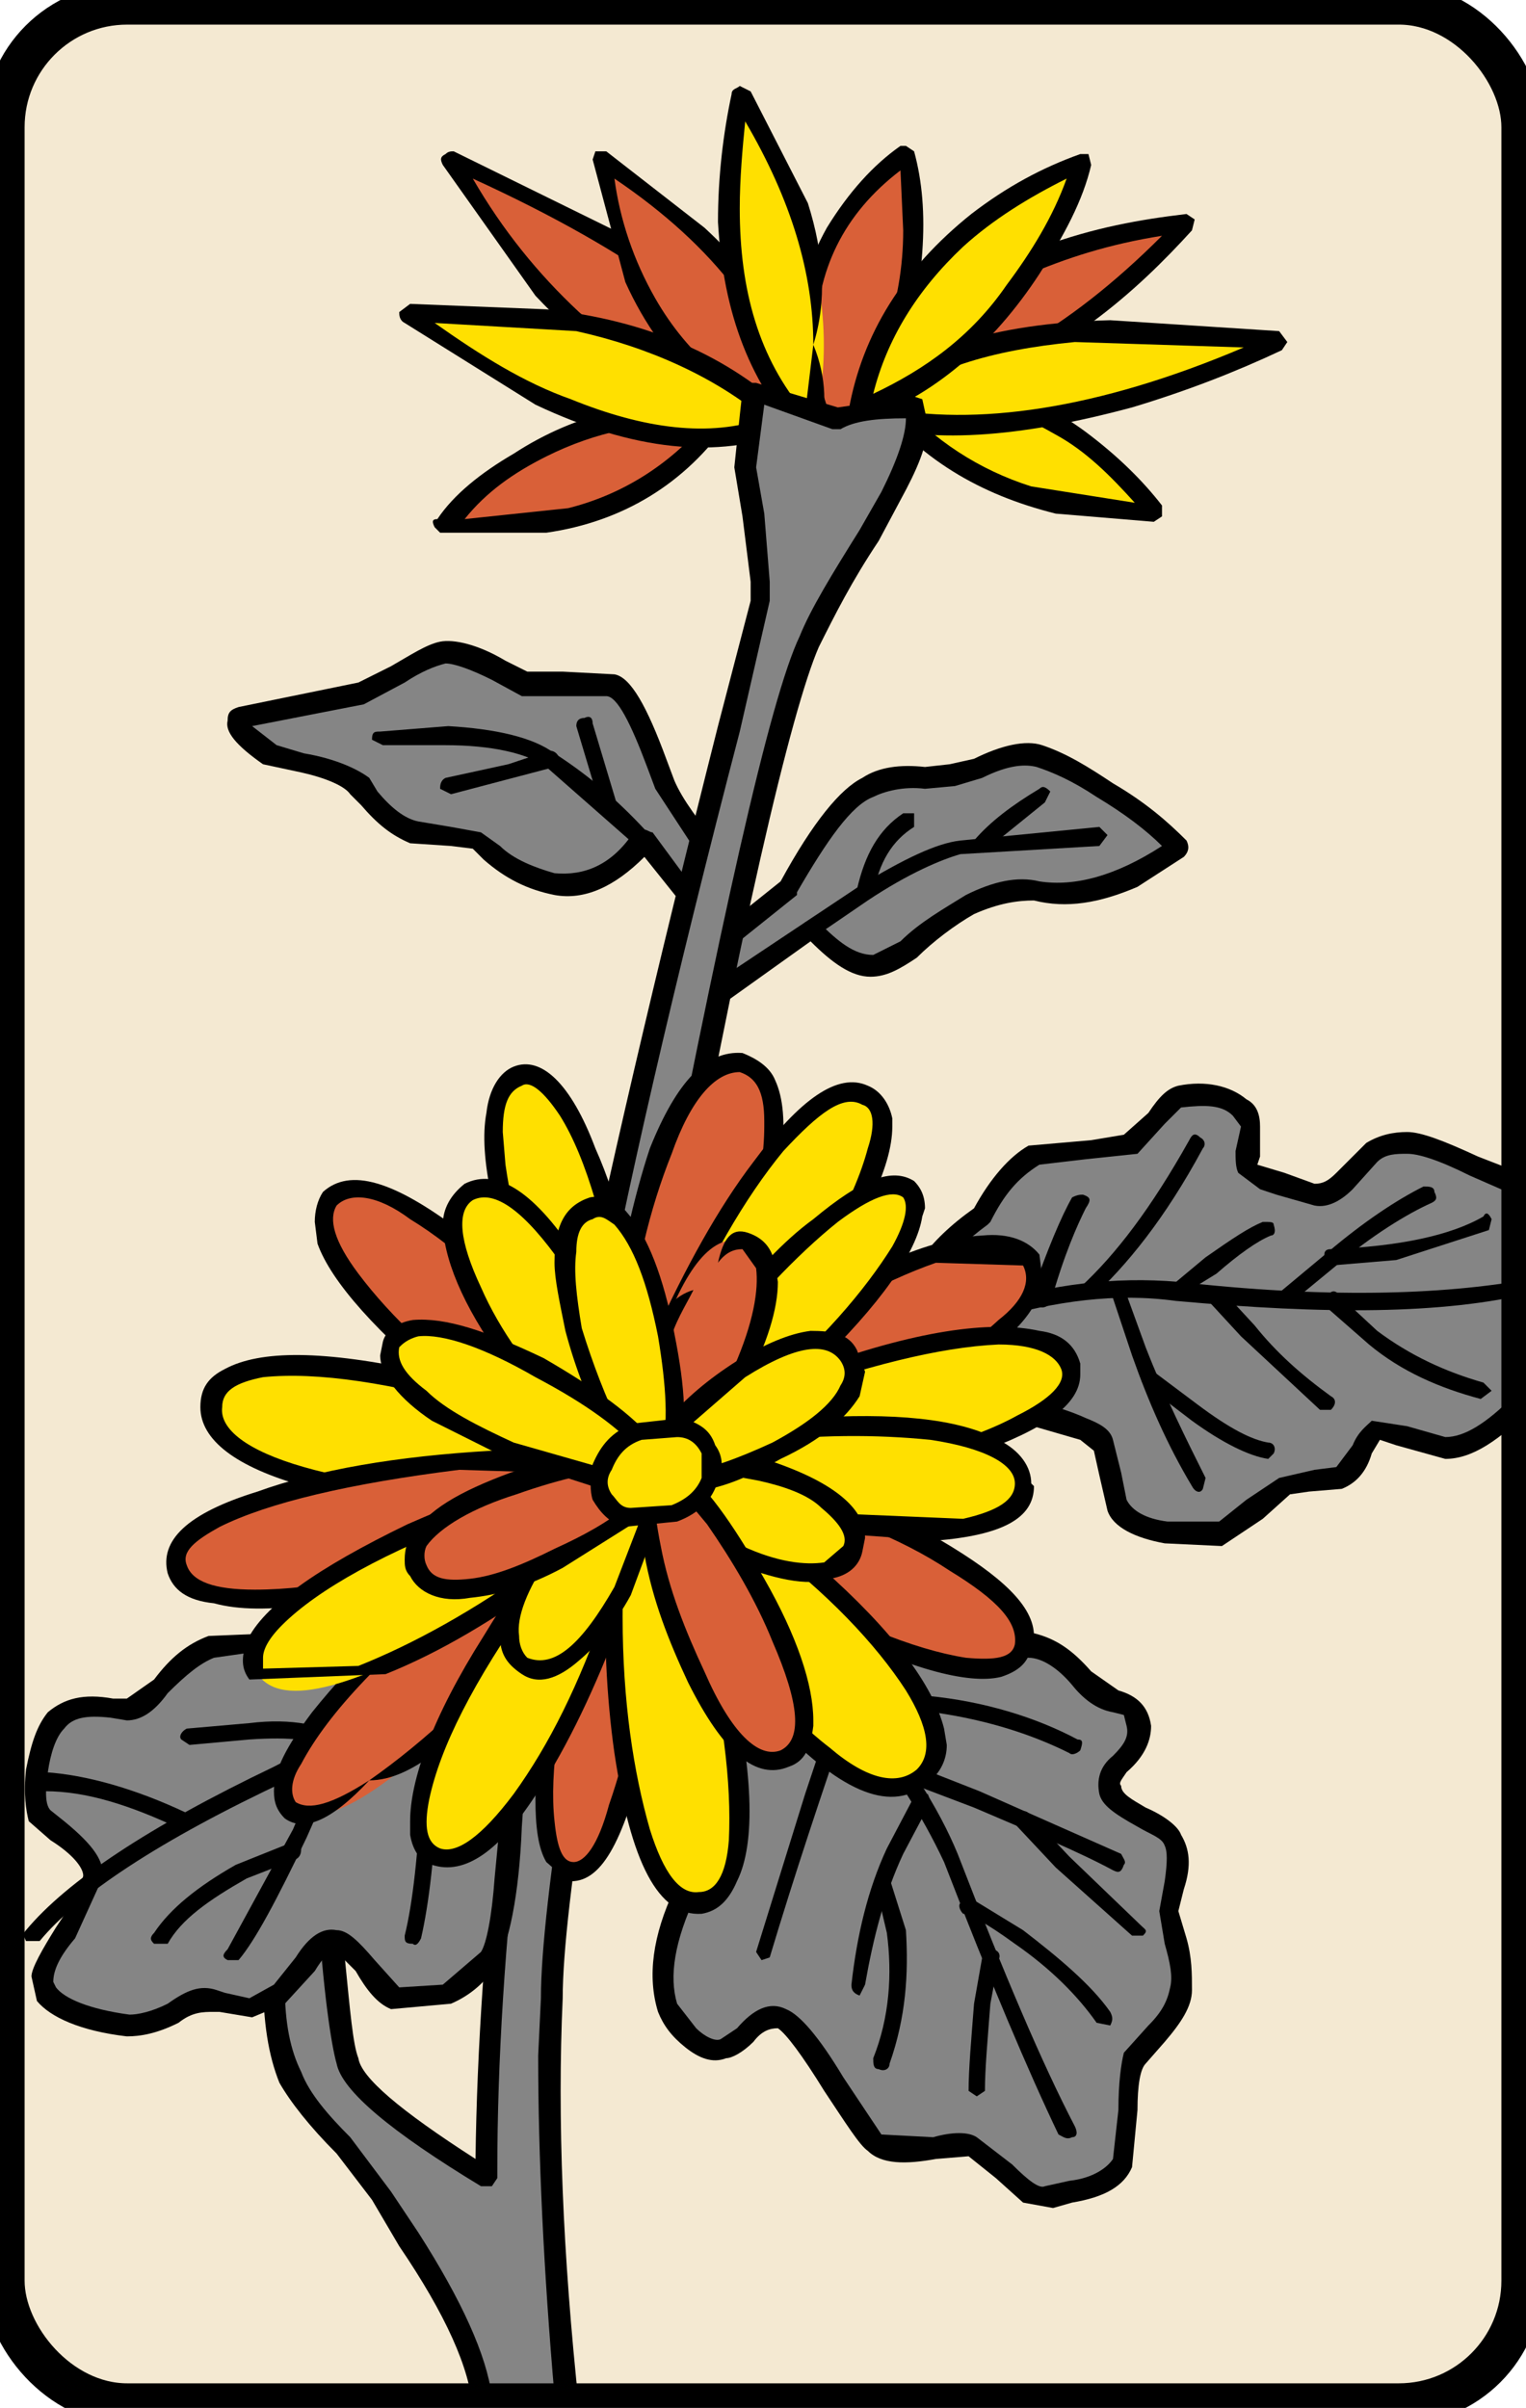 <?xml version="1.0" encoding="UTF-8" standalone="no"?>
<!-- Generator: Adobe Illustrator 13.0.0, SVG Export Plug-In . SVG Version: 6.00 Build 14948)  -->

<svg
   xmlns:dc="http://purl.org/dc/elements/1.1/"
   xmlns:cc="http://creativecommons.org/ns#"
   xmlns:rdf="http://www.w3.org/1999/02/22-rdf-syntax-ns#"
   xmlns:svg="http://www.w3.org/2000/svg"
   xmlns="http://www.w3.org/2000/svg"
   xmlns:sodipodi="http://sodipodi.sourceforge.net/DTD/sodipodi-0.dtd"
   xmlns:inkscape="http://www.inkscape.org/namespaces/inkscape"
   version="1.1"
   id="圖層_1"
   x="0px"
   y="0px"
   width="372px"
   height="587px"
   viewBox="0 0 372 587"
   enable-background="new 0 0 372 587"
   xml:space="preserve"
   sodipodi:docname="Hanafuda_9-2.svg"
   inkscape:version="0.92.2 5c3e80d, 2017-08-06"><defs
     id="defs718"><clipPath
       clipPathUnits="userSpaceOnUse"
       id="clipPath1539"><rect
         style="color:#000000;clip-rule:nonzero;display:inline;overflow:visible;visibility:visible;opacity:1;isolation:auto;mix-blend-mode:normal;color-interpolation:sRGB;color-interpolation-filters:linearRGB;solid-color:#000000;solid-opacity:1;vector-effect:none;fill:none;fill-opacity:1;fill-rule:nonzero;stroke:#ffff00;stroke-width:10;stroke-linecap:butt;stroke-linejoin:miter;stroke-miterlimit:4;stroke-dasharray:none;stroke-dashoffset:0;stroke-opacity:1;color-rendering:auto;image-rendering:auto;shape-rendering:auto;text-rendering:auto;enable-background:accumulate"
         id="rect1541"
         width="370"
         height="585"
         x="1"
         y="1"
         rx="30"
         ry="30" /></clipPath></defs><sodipodi:namedview
     pagecolor="#ffffff"
     bordercolor="#666666"
     borderopacity="1"
     objecttolerance="10"
     gridtolerance="10"
     guidetolerance="10"
     inkscape:pageopacity="0"
     inkscape:pageshadow="2"
     inkscape:window-width="769"
     inkscape:window-height="480"
     id="namedview716"
     showgrid="false"
     inkscape:zoom="0.40204429"
     inkscape:cx="186"
     inkscape:cy="293.5"
     inkscape:window-x="0"
     inkscape:window-y="0"
     inkscape:window-maximized="0"
     inkscape:current-layer="圖層_1" /><g
     id="g1902"><rect
       ry="30"
       rx="30"
       y="1"
       x="1"
       height="585"
       width="370"
       id="rect12023-5"
       style="color:#000000;clip-rule:nonzero;display:inline;overflow:visible;visibility:visible;opacity:1;isolation:auto;mix-blend-mode:normal;color-interpolation:sRGB;color-interpolation-filters:linearRGB;solid-color:#000000;solid-opacity:1;vector-effect:none;fill:#f4e9d2;fill-opacity:1;fill-rule:nonzero;stroke:none;stroke-width:1.5;stroke-linecap:butt;stroke-linejoin:miter;stroke-miterlimit:4;stroke-dasharray:none;stroke-dashoffset:0;stroke-opacity:1;color-rendering:auto;image-rendering:auto;shape-rendering:auto;text-rendering:auto;enable-background:accumulate" /><g
       clip-path="url(#clipPath1539)"
       id="g712"><g
         id="g710"><g
           id="g6"><g
             id="g4"><path
               id="path2"
               d="M128.537,166.388l-9.962-4.65c-4.65-1.991-7.97-3.32-11.29-1.991c-1.99,0-5.311,1.991-9.961,4.643      l-9.961,5.318l-28.555,5.312c-3.319,1.329-0.664,3.32,6.641,8.631l11.287,2.659c5.316,1.991,9.301,3.321,10.627,5.312      l5.976,6.641l7.306,4.65l9.297,0.661l6.641,1.329l6.641,5.312c2.658,2.659,7.306,4.65,11.955,5.318      c5.311,0.662,9.961-0.668,15.937-4.657l5.977-5.973l12.616,15.272l4.65-10.622c-6.641-7.303-9.961-13.282-12.617-17.932      l-5.314-14.611c-2.655-5.979-5.312-9.3-7.967-10.623c-1.329,0-4.65,0-9.961,0H128.537z"
               fill="#858585" /></g></g><g
           id="g12"><g
             id="g10"><path
               id="path8"
               d="M123.223,161.07c-6.641-3.982-12.617-5.305-15.938-4.644c-3.319,0.662-7.306,3.32-11.952,5.979l-7.97,3.981      l-29.219,5.979c-1.991,0.662-2.655,1.323-2.655,3.321c-0.666,2.652,1.99,5.973,8.631,10.622l9.297,1.991      c5.979,1.33,10.626,3.32,11.955,5.312l2.656,2.659c3.984,4.643,7.305,7.302,11.951,9.3l9.962,0.661l5.313,0.662l2.656,2.659      c5.312,4.643,10.626,7.302,17.267,8.631c7.306,1.33,14.606-1.991,21.913-9.293l10.626,13.282l1.99,0.661l1.994-1.329      l5.313-11.291l-0.666-2.659c-5.976-7.302-9.96-12.613-11.951-17.264l-1.991-5.311c-4.65-12.614-8.635-19.922-12.621-20.59      l-12.615-0.661h-8.632L123.223,161.07z M127.208,169.708h10.625h9.961c2.656,0,5.977,6.641,9.961,17.264l1.991,5.317      l11.291,17.264l-2.656,5.979l-9.296-12.62c-0.665,0-1.33-0.662-1.994-0.662l-2.656,0.662      c-5.311,7.963-11.951,10.623-19.257,9.96c-4.649-1.329-9.961-3.32-13.282-6.641l-4.649-3.32l-7.305-1.33l-7.967-1.33      c-3.321-0.662-6.642-3.32-9.962-7.302l-1.993-3.32c-2.656-1.998-7.967-4.65-15.938-5.979l-6.642-1.991l-5.976-4.65l27.228-5.312      l9.961-5.311c3.984-2.659,7.306-3.981,9.961-4.65c1.991,0,5.977,1.33,11.287,3.988L127.208,169.708z" /></g></g><g
           id="g18"><g
             id="g16"><path
               id="path14"
               d="M109.279,177.01l-16.602,1.329c-1.329,0-1.995,0-1.995,1.991l2.656,1.33h15.275c11.287,0,19.923,1.991,24.569,5.312      l21.917,19.26c1.325,0.662,2.654,0.662,3.319,0c1.326-1.33,1.326-1.33,0-2.659c-6.641-7.302-13.946-13.943-23.242-19.922      C129.862,179.669,120.566,177.672,109.279,177.01z" /></g></g><g
           id="g24"><g
             id="g22"><path
               id="path20"
               d="M136.504,184.98c-0.662-1.33-1.326-1.991-2.656-1.991l-9.961,3.32l-15.272,3.321c-1.329,0.661-1.329,1.991-1.329,2.659      l2.656,1.323l25.236-6.641C136.504,186.972,136.504,186.31,136.504,184.98z" /></g></g><g
           id="g30"><g
             id="g28"><path
               id="path26"
               d="M144.474,176.349c0-1.329-0.665-1.998-1.99-1.329c-1.329,0-1.995,0.668-1.995,1.991l5.977,19.922      c0,1.329,1.329,1.329,1.994,1.329c1.991,0,1.991-1.329,1.991-1.991L144.474,176.349z" /></g></g><g
           id="g36"><g
             id="g34"><path
               id="path32"
               d="M276.624,212.873l10.626-5.979l-17.268-13.943c-5.975-3.982-11.951-6.641-16.602-8.638l-11.287,0.668      l-9.3,4.65h-9.961c-5.312,0-8.631,0.661-11.952,1.991c-2.655,1.991-6.641,6.641-11.952,13.95l-6.641,10.623l-17.266,13.281      l-1.994,15.272l24.571-18.593c3.985,5.312,8.632,7.964,12.617,8.631c3.985,1.33,7.97,0,10.625-3.32      c5.313-3.988,9.961-7.97,15.938-10.629c5.976-2.652,11.291-4.643,15.937-3.982C260.687,218.184,267.992,216.854,276.624,212.873      z"
               fill="#858585" /></g></g><g
           id="g42"><g
             id="g40"><path
               id="path38"
               d="M288.579,208.891c1.325-1.335,1.325-2.659,0.661-3.988c-4.646-4.649-9.961-9.293-17.928-13.949      c-5.976-3.981-11.291-7.302-17.267-9.293c-3.984-1.33-9.961,0-16.602,3.32l-5.977,1.329l-5.976,0.662      c-5.979-0.662-11.29,0-15.275,2.659c-5.313,2.659-11.952,10.623-19.923,25.233l-16.602,13.281l-1.326,1.33l-1.994,13.943v1.33      l0.665,1.33c1.329,1.323,1.991,1.323,3.32,0l23.242-16.602c5.311,5.311,9.961,8.632,14.611,8.632      c3.981,0,7.302-1.991,11.287-4.65c3.985-3.982,9.296-7.964,13.946-10.623c5.976-2.659,10.626-3.32,14.611-3.32      c7.966,1.991,15.937,0.661,25.233-3.32L288.579,208.891z M252.716,186.972c3.985,1.329,8.636,3.32,14.611,7.302      c6.641,3.988,11.952,7.977,15.938,11.958c-11.288,7.303-21.249,9.961-29.884,8.632c-5.311-1.329-11.287,0-17.928,3.32      c-5.314,3.32-11.29,6.641-15.94,11.291l-6.641,3.32c-4.646,0-8.632-3.32-13.281-7.97h-3.32l-19.923,13.282l1.329-6.641      l16.603-13.282v-0.668c7.306-12.614,13.281-21.245,18.593-23.243c2.659-1.323,7.306-2.652,12.62-1.984l7.302-0.668l6.641-1.991      C246.076,186.31,250.062,186.31,252.716,186.972z" /></g></g><g
           id="g48"><g
             id="g46"><path
               id="path44"
               d="M269.982,203.573l-1.99-1.991l-33.868,3.32c-5.976,0.668-13.946,4.65-23.907,10.629l-13.946,9.293      c-1.327,1.33-1.327,1.991,0,3.32h2.658l12.617-8.631c9.961-6.641,17.928-9.961,22.578-11.291l33.868-1.991L269.982,203.573z" /></g></g><g
           id="g54"><g
             id="g52"><path
               id="path50"
               d="M222.833,198.262h-2.655c-5.976,3.988-9.297,9.961-11.288,18.593c-0.664,1.33,0,2.659,1.327,2.659l2.655-1.33      c1.33-7.97,4.649-13.282,9.961-16.602V198.262z" /></g></g><g
           id="g60"><g
             id="g58"><path
               id="path56"
               d="M256.037,192.951c-1.327-1.33-1.991-1.33-2.656-0.662c-6.641,3.982-11.952,7.964-15.937,12.613      c-0.665,0.668,0,1.33,0.665,1.991c1.325,1.33,1.99,1.33,2.654,0l13.946-11.284L256.037,192.951z" /></g></g><g
           id="g66"><g
             id="g64"><path
               id="path62"
               d="M297.875,267.99H287.25c-1.33,0-3.321,1.329-4.65,3.988l-6.642,7.302l-11.286,0.662l-12.616,1.329      c-5.315,3.988-9.301,9.292-12.621,15.271c-12.616,8.639-18.593,18.6-17.928,29.223c1.326,5.979,2.656,9.96,5.977,13.942      l15.937,2.659l20.588,5.311c3.319,1.33,5.975,3.988,6.64,7.971l1.991,11.951c1.329,2.653,5.314,4.65,11.955,5.974l12.617,0.668      l7.97-5.312l7.968-6.641l6.64-1.329h6.641c2.655-1.33,3.985-3.321,5.977-6.641c0.665-3.32,1.994-5.312,3.32-5.312l6.641,1.322      c3.32,1.336,6.641,2.66,9.961,2.66c5.979,0,12.62-3.982,19.261-11.952v-51.797l-14.611-5.979      c-6.64-3.319-10.625-5.312-13.945-5.312c-3.321,0-5.977,1.33-8.632,3.321l-7.306,6.641c-1.99,3.32-4.649,3.988-7.97,3.32      l-11.288-3.32c-2.655-1.33-3.985-3.321-3.985-4.65l0.665-8.631C304.516,271.31,302.521,269.319,297.875,267.99z"
               fill="#858585" /></g></g><g
           id="g72"><g
             id="g70"><path
               id="path68"
               d="M303.851,267.99c-3.984-3.321-9.961-4.65-16.601-3.321c-2.656,0.668-4.65,2.652-7.307,6.641l-5.976,5.312l-7.97,1.329      l-15.272,1.33c-4.649,2.659-9.297,7.964-13.281,15.271c-11.29,7.971-17.267,16.603-18.594,25.896v3.321      c0,6.64,1.991,13.281,7.304,17.937l1.329,0.662l15.271,2.659l20.588,5.973l3.319,2.651l1.33,5.979l1.99,8.639      c1.33,3.981,6.642,6.641,13.946,7.964l13.946,0.661l9.961-6.641l6.642-5.973l4.646-0.669l7.97-0.66      c3.32-1.324,5.977-3.982,7.306-8.632l1.991-3.32l3.984,1.329l11.952,3.32c6.641,0,13.281-4.649,21.252-12.62v-1.99v-51.797      l-1.329-2.659l-11.952-4.643c-8.632-3.989-13.946-5.979-17.267-5.979c-3.321,0-6.641,0.661-9.961,2.658l-7.307,7.303      c-1.99,1.991-3.319,2.658-5.311,2.658l-7.305-2.658l-6.642-1.997l0.665-1.984v-7.309      C307.172,271.978,306.507,269.319,303.851,267.99z M300.531,271.978l1.99,2.652l-1.325,5.972c0,1.998,0,3.988,0.664,5.318      l5.312,3.982l3.985,1.329l9.296,2.652c3.32,0.667,6.641-1.323,9.296-3.981l5.977-6.642c1.994-1.99,4.649-1.99,7.306-1.99      c2.655,0,7.306,1.329,15.275,5.311l10.622,4.65v49.137c-6.64,6.642-11.952,9.961-16.602,9.961l-9.296-2.652l-8.632-1.329      c-1.329,1.329-3.32,2.659-4.65,5.979l-3.985,5.311l-5.311,0.669l-8.632,1.984l-7.971,5.317l-6.64,5.312h-12.617      c-5.314-0.668-8.636-2.652-9.961-5.312l-1.329-6.641l-1.991-7.97c-0.665-2.653-3.32-3.988-6.641-5.313      c-7.306-3.319-18.596-5.979-35.198-7.97c-3.319-4.649-5.311-9.293-5.311-13.948v-2.653c0.664-7.309,6.64-15.271,16.601-22.575      l0.665-0.667c3.32-6.641,6.642-10.629,11.952-13.949l11.291-1.323l12.617-1.329l6.64-7.31l3.985-3.981      C293.89,269.319,297.875,269.319,300.531,271.978z" /></g></g><g
           id="g78"><g
             id="g76"><path
               id="path74"
               d="M375.569,313.146c-0.661-1.323-1.99-1.991-2.655-1.323c-21.913,3.982-50.47,4.643-85.664,0.661      c-15.938-1.329-30.549,0.662-46.486,5.312l-19.922,9.293c-0.664,0.669-1.329,1.336,0,2.658c0,1.33,1.33,1.33,2.656,0.662      l17.931-8.625c15.938-4.656,30.548-6.641,45.156-4.656c36.524,3.32,65.081,3.32,86.994-1.984L375.569,313.146z" /></g></g><g
           id="g84"><g
             id="g82"><path
               id="path80"
               d="M292.561,277.283c-1.326-1.323-1.991-0.662-2.656,0.667c-9.296,16.602-17.928,27.894-26.562,35.856      c-1.327,0.668-1.327,1.336,0,1.998l2.655,0.66c8.635-7.963,17.931-19.26,27.228-36.522      C293.89,279.28,293.89,277.95,292.561,277.283z" /></g></g><g
           id="g90"><g
             id="g88"><path
               id="path86"
               d="M264.008,291.232c-0.665,0-1.33,0-2.656,0.668c-2.656,4.643-5.977,12.613-9.961,23.904c0,1.99,0,2.658,1.99,2.658      c0.665,0.661,1.994,0,2.656-0.668c3.32-11.951,6.641-19.255,8.635-23.243C265.998,292.562,265.998,291.9,264.008,291.232z" /></g></g><g
           id="g96"><g
             id="g94"><path
               id="path92"
               d="M310.492,298.54c0-0.667-0.665-0.667-2.656-0.667c-3.32,1.329-7.305,3.988-13.946,8.631l-7.97,6.642      c-1.326,0.661-1.991,1.329-0.661,2.659c1.326,1.322,1.991,1.322,2.655,0l8.632-5.318c5.314-4.643,9.961-7.964,13.281-9.293      C310.492,301.193,311.157,300.525,310.492,298.54z" /></g></g><g
           id="g102"><g
             id="g100"><path
               id="path98"
               d="M349.672,290.563c0-1.322-1.326-1.322-2.656-1.322c-6.641,3.32-14.61,8.632-23.242,15.94l-11.952,9.961      c-1.329,1.322-1.329,1.984-0.664,2.652c1.991,1.329,2.655,1.329,3.32,0l11.286-9.293c8.636-7.309,17.268-12.62,23.243-15.279      C350.337,292.562,350.337,291.9,349.672,290.563z" /></g></g><g
           id="g108"><g
             id="g106"><path
               id="path104"
               d="M363.618,297.205c-0.665-1.323-1.329-1.984-1.991-0.662c-7.971,4.65-20.588,7.303-37.188,7.971      c-1.329,0-1.994,0.668-1.329,2.652l1.329,1.336l15.937-1.336l22.578-7.302L363.618,297.205z" /></g></g><g
           id="g114"><g
             id="g112"><path
               id="path110"
               d="M271.977,312.483c-1.329,0-1.994,1.323-1.329,1.991l5.311,15.934c3.985,11.297,8.636,21.92,14.611,31.881      c0.665,1.322,1.991,1.991,2.656,0.662l0.664-2.659c-4.649-9.293-9.961-19.923-14.61-31.868l-5.312-14.617      C273.968,312.483,273.304,311.822,271.977,312.483z" /></g></g><g
           id="g120"><g
             id="g118"><path
               id="path116"
               d="M281.273,334.396l-1.994,0.668c-1.326,0.661-1.326,1.985,0,2.652l11.29,8.632c7.306,5.317,13.946,8.639,18.594,9.3      l1.329-1.329c0.665-1.329,0-2.653-1.329-2.653c-3.982-0.667-9.297-3.32-17.265-9.299L281.273,334.396z" /></g></g><g
           id="g126"><g
             id="g124"><path
               id="path122"
               d="M297.875,314.475h-1.994c-1.326,0-1.326,1.33-1.326,2.652l7.967,8.639l19.261,17.924h2.656      c1.325-1.322,1.325-2.651,0-3.32c-7.306-5.305-13.281-10.623-18.597-17.263L297.875,314.475z" /></g></g><g
           id="g132"><g
             id="g130"><path
               id="path128"
               d="M326.429,315.805c-0.665-1.33-1.99-1.33-2.655,0c-1.329,1.322-1.329,1.99-0.664,2.658l10.625,9.294      c7.97,6.64,17.267,10.628,27.228,13.281l2.656-1.991l-1.991-1.997c-9.3-2.653-17.932-6.642-25.901-12.614L326.429,315.805z" /></g></g><g
           id="g138"><g
             id="g136"><path
               id="path134"
               d="M247.405,400.805l-16.603,1.329c-12.616-4.65-22.577-7.302-30.547-8.639      c-15.273-2.651-22.579,3.988-22.579,20.591l-3.319,19.254l-7.306,27.898c-5.312,11.284-6.641,20.584-3.984,27.887      c0.663,3.319,2.658,5.979,5.313,7.97l7.967,2.651l6.641-5.304c1.994-2.659,4.65-3.32,7.971-1.998      c2.655,1.329,6.641,5.317,11.291,13.943l11.287,15.94l12.617,1.997l11.29-1.335l9.296,8.637      c3.985,3.321,7.306,4.644,9.297,3.982l9.961-2.658l7.97-5.306l1.33-13.281c0-6.642,0.66-10.63,1.326-12.62l6.641-7.302      c2.655-3.32,3.985-6.641,4.649-9.3l-0.664-10.623l-2.656-8.638l1.991-8.632c0.665-3.32,0.665-5.973-0.665-8.632      c-1.326-1.329-3.32-3.981-7.967-5.979c-3.985-1.99-6.641-3.981-7.306-5.979c-0.665-1.985,0-4.644,3.32-6.641      c2.656-2.652,3.985-5.973,3.321-9.294c0-3.32-1.331-5.311-4.65-5.972c-3.982-0.668-6.641-3.321-8.631-5.318      C259.357,403.456,254.046,400.805,247.405,400.805z"
               fill="#858585" /></g></g><g
           id="g144"><g
             id="g142"><path
               id="path140"
               d="M239.435,398.813l-8.632,1.322l-11.29-3.981l-19.257-5.311c-7.307-1.33-13.283-0.669-17.268,2.651      c-5.312,3.321-8.631,10.629-8.631,19.922l-2.656,19.923l-7.305,27.23c-5.312,11.291-6.642,21.252-3.985,29.884      c1.329,3.319,3.319,5.973,6.641,8.632c3.32,2.658,6.641,3.981,9.962,2.658c1.329,0,3.984-1.329,6.64-3.982      c1.994-2.658,3.985-3.319,5.976-3.319c1.994,1.322,5.979,6.641,11.291,15.266c5.312,7.977,8.632,13.282,10.626,14.617      c3.32,3.32,9.296,3.32,16.603,1.984l7.967-0.661l6.64,5.318l6.642,5.973l7.305,1.329l4.65-1.329      c7.967-1.33,12.616-3.988,14.606-8.632l1.331-13.943c0-5.979,0.664-9.961,1.99-11.297l4.649-5.306      c3.985-4.655,6.641-8.637,6.641-12.619c0-3.981,0-7.97-1.329-12.62l-1.99-6.641l1.329-5.312      c1.99-5.973,1.325-9.961-0.665-13.281c-0.664-1.991-3.985-4.65-8.635-6.641c-3.321-1.991-5.976-3.32-5.976-5.312      c-0.665-0.662,0-1.329,1.329-3.32c4.646-3.981,5.976-7.97,5.976-11.291c-0.665-4.649-3.319-7.309-7.97-8.631l-6.641-4.65      c-4.646-5.311-8.632-7.97-13.942-9.293L239.435,398.813z M180.334,414.086L180.334,414.086c0-8.632,1.329-13.95,5.313-16.603      c5.312-3.32,15.272-1.991,31.874,3.321c6.642,3.319,10.627,3.988,13.281,3.988l9.297-0.669h10.626      c3.32,0,7.306,2.652,10.626,6.641c2.656,3.321,5.976,5.973,9.961,6.641l2.655,0.669l0.665,2.651      c0.665,2.653-0.665,4.65-3.32,7.31c-3.32,2.651-3.985,5.973-3.32,9.293c0.664,2.652,3.32,4.65,9.297,7.97      c3.319,1.991,5.976,2.659,6.64,4.644c0.665,1.336,0.665,3.988,0,8.638l-1.329,7.303l1.329,7.971      c1.33,4.649,1.991,7.97,1.33,10.628c-0.665,3.321-1.994,5.974-5.315,9.293l-5.976,6.642c-0.664,2.652-1.329,7.308-1.329,13.949      l-1.326,11.945c-1.33,1.998-4.65,4.657-10.626,5.317l-5.977,1.324c-1.329,0.667-3.984-1.324-7.97-5.306l-8.631-6.641      c-1.994-1.336-5.977-1.336-10.626,0l-12.617-0.668l-9.297-13.949c-5.979-9.961-10.626-15.266-13.946-16.603      c-3.984-1.983-7.97,0-11.955,4.657l-3.981,2.652c-1.329,0.667-3.985-0.668-5.979-2.652l-4.646-5.979      c-1.993-6.641-0.664-15.278,4.646-26.563c1.994-4.65,4.65-13.943,7.307-27.893L180.334,414.086z" /></g></g><g
           id="g150"><g
             id="g148"><path
               id="path146"
               d="M191.623,396.154l-3.319,0.662c-0.665,0.667-0.665,1.335,0.665,1.997l16.601,17.924      c11.952,13.949,19.258,25.901,24.569,37.192c11.29,29.216,20.587,51.135,27.893,66.407c1.326,0.668,1.99,1.329,3.32,0.668      c1.326,0,1.326-1.336,0.664-2.659c-7.97-15.278-17.267-37.185-28.557-66.406c-4.646-11.291-12.617-23.904-24.569-37.854      L191.623,396.154z" /></g></g><g
           id="g156"><g
             id="g154"><path
               id="path152"
               d="M185.647,477.841l1.991-0.668c5.976-19.923,12.617-39.845,19.922-61.097c20.588,0,38.516,3.982,53.126,11.291      c0.665,0.668,1.991,0,2.656-0.669c0.665-1.984,0.665-2.651-0.665-2.651c-9.962-5.313-22.578-9.293-36.523-10.63l-19.923-1.322      l-1.991,1.322l-7.97,23.911l-11.952,38.516L185.647,477.841z" /></g></g><g
           id="g162"><g
             id="g160"><path
               id="path158"
               d="M220.178,429.357c-1.327-0.661-2.656,0-2.656,1.329c0,0.669,0,1.991,0.665,2.653l19.258,7.309      c13.946,5.973,25.233,10.629,33.868,15.272c1.326,0.661,1.991,0.661,2.655-1.323c0.665-0.668,0-1.336-0.664-2.658l-34.53-15.279      L220.178,429.357z" /></g></g><g
           id="g168"><g
             id="g166"><path
               id="path164"
               d="M250.726,441.979c-0.664-0.662-1.991-0.662-3.32,0c-0.665,1.322-0.665,1.99,0,2.658l9.961,10.622l18.592,16.603h2.66      c1.325-1.33,0.661-1.33-0.665-2.659L260.687,452.6L250.726,441.979z" /></g></g><g
           id="g174"><g
             id="g172"><path
               id="path170"
               d="M237.444,463.223c-1.329-1.322-2.656-1.322-3.32,0.669c-0.665,0.667,0,1.99,0.664,2.651      c1.327,0,5.312,1.997,12.617,7.31c8.632,5.972,15.272,12.612,19.922,19.254l3.32,0.667c0.665-1.329,0.665-1.99,0-3.319      c-4.649-6.641-12.616-13.281-21.251-19.923L237.444,463.223z" /></g></g><g
           id="g180"><g
             id="g178"><path
               id="path176"
               d="M226.154,437.328l-3.321,0.668l-6.641,12.613c-4.646,9.961-7.303,21.252-8.632,33.204c0,0.667,0,1.99,1.991,2.651      l1.329-2.651c1.991-11.291,4.65-21.913,9.297-31.874l5.977-11.291C226.818,439.98,226.818,438.657,226.154,437.328z" /></g></g><g
           id="g186"><g
             id="g184"><path
               id="path182"
               d="M216.856,457.919c-0.664-0.669-1.99-1.337-2.654-0.669c-0.665,0-1.33,1.329-0.665,2.653l2.655,11.296      c1.329,9.962,0.664,20.584-3.32,30.545c0,1.323,0,2.659,1.33,2.659c1.329,0.661,2.654,0,2.654-1.336      c3.985-11.284,4.65-21.906,3.985-32.536L216.856,457.919z" /></g></g><g
           id="g192"><g
             id="g190"><path
               id="path188"
               d="M241.429,475.182c-0.665,0-1.329,0-1.994,1.991l-1.99,11.29c-0.665,8.632-1.329,15.94-1.329,21.245l1.994,1.336      l1.99-1.336c0-5.305,0.664-12.613,1.329-21.245l1.991-10.622C244.085,476.504,243.42,475.182,241.429,475.182z" /></g></g><g
           id="g198"><g
             id="g196"><path
               id="path194"
               d="M147.13,57.478l-37.188-18.593l22.58,31.212c19.258,21.913,41.836,33.204,65.743,35.194      C190.294,88.69,173.028,73.418,147.13,57.478z"
               fill="#D96038" /></g></g><g
           id="g204"><g
             id="g202"><path
               id="path200"
               d="M200.92,106.621v-2.659c-8.632-16.602-25.897-31.874-51.136-47.808l-39.179-19.261c-0.664,0-1.326,0-1.991,0.662      c-1.329,0.661-1.329,1.33-0.665,2.659l22.579,31.875c20.586,21.913,43.164,33.203,67.736,35.194L200.92,106.621z       M194.279,101.972c-19.257-2.653-36.524-11.291-53.125-25.895c-9.962-9.3-18.594-19.922-25.899-32.542      C154.435,61.459,180.998,80.72,194.279,101.972z" /></g></g><g
           id="g210"><g
             id="g208"><path
               id="path206"
               d="M169.707,56.154l-22.577-17.27l7.305,28.554c9.296,19.922,23.242,33.204,43.165,39.183      C194.943,88.022,185.647,71.42,169.707,56.154z"
               fill="#D96038" /></g></g><g
           id="g216"><g
             id="g214"><path
               id="path212"
               d="M147.794,36.894h-2.655l-0.665,1.991l7.97,29.883c9.297,20.59,24.57,33.872,44.491,39.845h1.994l1.327-2.652      c-3.321-18.6-12.617-35.863-28.555-50.474L147.794,36.894z M194.279,101.972c-14.611-5.312-26.563-15.273-34.533-29.216      c-5.312-9.299-8.632-19.26-9.962-29.222C174.357,60.136,188.969,79.397,194.279,101.972z" /></g></g><g
           id="g222"><g
             id="g220"><path
               id="path218"
               d="M208.89,99.319c18.594-0.668,37.187-8.638,57.108-23.242c9.3-7.309,17.267-14.617,23.242-21.92      c-9.961,1.33-21.248,3.321-32.539,7.97C232.794,70.097,217.521,83.379,208.89,99.319z"
               fill="#D96038" /></g></g><g
           id="g228"><g
             id="g226"><path
               id="path224"
               d="M291.234,53.496l-1.994-1.33c-11.287,1.33-22.578,3.32-35.194,7.97c-23.243,8.631-39.18,20.583-47.15,37.847v1.997      l1.994,1.991c18.594-1.33,37.851-8.632,57.108-23.243c9.96-7.309,17.931-15.272,24.571-22.575L291.234,53.496z M214.202,95.999      c6.64-11.958,18.592-21.258,35.194-28.56c10.625-4.644,21.251-7.964,33.868-9.961C260.021,80.72,237.444,93.339,214.202,95.999z      " /></g></g><g
           id="g234"><g
             id="g232"><path
               id="path230"
               d="M222.833,60.797c0.665-8.631,0-16.602-1.991-23.242c-6.64,4.649-12.616,10.623-16.602,19.26      c-9.961,15.273-9.961,33.204-1.33,51.797C214.866,95.331,221.507,79.397,222.833,60.797z"
               fill="#D96038" /></g></g><g
           id="g240"><g
             id="g238"><path
               id="path236"
               d="M220.842,35.564h-1.329c-6.641,4.65-12.617,11.291-17.928,19.922c-9.297,16.602-9.962,34.533-1.329,54.456l1.994,1.323      l1.99-1.323c12.616-13.282,19.258-29.883,20.587-48.482c0.665-9.293,0-17.264-1.994-24.566L220.842,35.564z M219.513,41.537      l0.665,14.617c0,17.925-5.976,33.865-16.603,47.808c-3.319-7.302-4.646-13.943-4.646-21.245      C198.929,66.115,205.569,52.166,219.513,41.537z" /></g></g><g
           id="g246"><g
             id="g244"><path
               id="path242"
               d="M214.202,95.331c11.29,14.611,25.897,23.243,43.164,27.893l23.242,1.991      c-3.319-6.641-9.296-11.952-16.601-17.931C248.734,96.66,232.133,92.678,214.202,95.331z"
               fill="#FFE000" /></g></g><g
           id="g252"><g
             id="g250"><path
               id="path248"
               d="M283.265,125.882v-2.659c-4.646-5.979-10.626-11.958-18.593-17.932c-15.275-11.29-32.539-15.272-51.135-11.952      c-0.665,0-1.991,0-1.991,1.323l0.665,1.998c11.952,15.272,26.563,23.904,45.155,28.554l23.907,1.991L283.265,125.882z       M218.851,97.321c13.943-1.323,25.898,1.33,38.516,8.639c7.306,3.982,13.281,9.961,19.258,16.602l-25.233-3.988      C238.773,114.585,227.483,107.283,218.851,97.321z" /></g></g><g
           id="g258"><g
             id="g256"><path
               id="path254"
               d="M125.881,112.601c-7.306,4.643-13.945,9.961-17.932,15.266l24.572,0.668      c18.593-3.32,33.204-11.952,43.826-27.231C157.755,99.319,141.154,103.301,125.881,112.601z"
               fill="#D96038" /></g></g><g
           id="g264"><g
             id="g262"><path
               id="path260"
               d="M177.677,102.639l0.666-2.659c-0.666-0.662-0.666-1.33-1.329-1.33c-19.259-1.991-36.525,1.991-51.797,11.952      c-7.971,4.65-14.611,9.961-18.597,15.94c-1.325,0-1.325,0.661-0.661,1.991l1.326,1.329h25.898      C151.779,127.205,167.052,117.905,177.677,102.639z M171.701,103.301c-8.634,9.961-19.922,17.263-33.203,20.583l-25.236,2.659      c5.313-6.641,11.955-11.291,19.922-15.279C145.139,105.292,157.755,102.639,171.701,103.301z" /></g></g><g
           id="g270"><g
             id="g268"><path
               id="path266"
               d="M275.958,96.66c13.946-3.321,25.238-7.97,35.199-13.281l-39.181-3.32      c-28.557,0.661-49.805,7.302-62.425,19.922C226.818,105.292,249.396,103.962,275.958,96.66z"
               fill="#FFE000" /></g></g><g
           id="g276"><g
             id="g274"><path
               id="path272"
               d="M313.813,83.379l-1.991-2.659l-41.174-2.659c-28.554,0.668-49.806,7.308-63.087,20.59l-0.665,1.991l1.33,1.997      c17.929,5.973,40.509,3.982,67.732-3.32c13.282-3.988,25.238-8.638,36.525-13.95L313.813,83.379z M214.866,99.319      c11.288-9.299,26.563-13.95,47.149-15.94l41.171,1.323C267.327,99.98,237.444,103.962,214.866,99.319z" /></g></g><g
           id="g282"><g
             id="g280"><path
               id="path278"
               d="M252.056,64.118c5.311-8.632,9.296-17.264,11.952-24.566c-7.971,2.652-16.603,7.302-24.573,13.943      c-17.263,13.281-27.224,28.554-29.883,46.485C226.818,94.001,240.764,82.049,252.056,64.118z"
               fill="#FFE000" /></g></g><g
           id="g288"><g
             id="g286"><path
               id="path284"
               d="M265.337,37.555h-1.994c-9.297,3.32-17.929,7.97-26.563,14.611c-16.602,13.282-26.563,29.215-29.884,47.814      c0,0.662,0,1.991,0.665,1.991l2.656,0.667c17.267-5.979,31.877-18.599,43.164-35.862c5.977-9.299,10.627-17.931,12.617-26.563      L265.337,37.555z M234.788,60.136c7.306-6.641,15.938-11.958,25.233-16.602c-3.32,9.3-8.631,17.925-14.607,25.902      c-8.635,12.613-19.922,20.583-32.542,26.563C216.192,82.717,223.498,70.759,234.788,60.136z" /></g></g><g
           id="g294"><g
             id="g292"><path
               id="path290"
               d="M194.279,48.846c-3.985-9.961-8.632-18.593-13.281-25.233c-2.655,8.631-3.321,18.592-3.321,29.883      c0,21.913,6.642,39.844,19.923,53.125C202.91,88.69,201.585,70.097,194.279,48.846z"
               fill="#FFE000" /></g></g><g
           id="g300"><g
             id="g298"><path
               id="path296"
               d="M180.334,50.836c0-7.302,0.664-14.604,1.329-21.245c11.286,19.254,16.602,37.186,16.602,54.449      c3.32-10.622,2.655-21.913-1.33-34.526l-13.946-27.231l-2.654-1.329c-0.666,0.661-1.991,0.661-1.991,1.997      c-1.995,9.293-3.32,19.922-3.32,31.206c1.325,22.581,7.966,39.845,21.248,53.788c0,0.668,0.664,0.668,1.329,0.668l1.991-1.33      c1.994-7.302,1.994-15.272-1.326-23.243l-1.994,16.602C184.982,87.36,180.334,70.759,180.334,50.836z" /></g></g><g
           id="g306"><g
             id="g304"><path
               id="path302"
               d="M131.857,76.738H99.979l30.549,19.922c23.906,11.284,43.829,13.282,60.431,6.641      C175.687,88.69,156.426,80.059,131.857,76.738z"
               fill="#FFE000" /></g></g><g
           id="g312"><g
             id="g310"><path
               id="path308"
               d="M193.614,103.301l-0.665-1.998c-15.272-14.604-35.194-23.242-59.766-25.895l-33.204-1.33l-2.655,1.998      c0,0.661,0,1.984,1.329,2.652l31.875,19.922c23.906,11.291,44.494,13.282,61.76,6.641L193.614,103.301z M186.31,101.972      c-13.281,4.649-29.219,2.652-47.146-4.65c-11.292-3.982-21.917-10.623-33.204-18.592l34.529,1.991      C158.42,84.702,174.357,92.01,186.31,101.972z" /></g></g><g
           id="g318"><g
             id="g316"><path
               id="path314"
               d="M182.988,101.972l-1.325,11.952l2.655,14.61l0.664,17.932c-11.29,43.165-22.577,89.649-33.868,139.455      c-21.913,98.949-32.539,181.29-32.539,245.046c-21.251-13.282-33.203-22.582-34.532-27.899      c-0.665-3.981-1.99-12.613-2.656-25.895l-1.329-18.594l-11.951,8.632l-0.666,13.95c-0.664,10.622,0.666,18.585,3.32,25.227      c2.656,4.656,6.642,9.961,11.955,15.94c5.977,5.317,9.297,9.299,10.623,12.62l13.281,21.913      c7.305,11.29,10.626,21.252,10.626,30.551h21.252c-3.32-37.191-5.314-70.396-4.65-100.278      c1.33-22.575,9.961-79.689,27.229-170.007c17.267-92.302,29.218-145.428,36.523-160.7l11.29-21.252l8.632-14.611      c5.977-11.284,7.306-18.592,5.312-21.913c-8.631,0-15.272,1.33-18.593,3.321l-19.922-6.641L182.988,101.972z"
               fill="#858585" /></g></g><g
           id="g324"><g
             id="g322"><path
               id="path320"
               d="M182.988,93.339l-1.99,1.991l-0.664,5.973l-1.327,12.621l1.991,11.958l1.99,15.933v4.65l-7.966,30.544      c-15.276,60.428-27.229,111.569-35.859,154.066c-15.276,76.368-22.581,142.108-23.243,195.233      c-18.596-11.945-27.892-19.922-28.557-24.565c-1.326-3.32-1.991-11.29-3.32-24.571l-1.99-18.594c0-1.329,0-1.997-1.33-1.997      h-1.991l-11.955,8.639l-1.327,1.99l-1.329,14.611c0,11.284,1.329,19.261,3.986,25.9c2.654,4.645,7.305,10.623,13.946,17.265      l8.63,11.283l6.642,11.297c11.29,16.603,17.267,29.884,17.931,39.845c0,1.322,0.665,1.984,1.991,1.984h21.252      c1.326,0,1.99,0,1.99-0.662l0.666-1.99c-3.985-37.192-5.313-70.396-3.985-99.61c0-22.575,9.296-79.021,26.562-169.339      c16.604-91.641,29.219-144.767,35.86-160.045c3.984-7.964,7.97-15.934,14.611-25.895l5.311-9.961      c3.985-7.309,6.642-13.281,6.642-18.593l-1.327-5.979l-1.994-0.661l-18.593,2.659l-19.922-5.979H182.988z M186.31,98.651      l16.601,5.973h1.994c3.321-1.985,8.633-2.652,15.938-2.652l0,0c0,3.988-1.991,9.961-5.976,17.931l-5.314,9.299      c-6.642,10.623-11.952,19.254-14.608,25.895c-7.305,15.272-19.257,69.06-37.188,162.03      c-16.601,90.317-25.897,146.765-25.897,170.007l-0.665,13.949c0,24.565,1.329,52.457,3.985,83.009h-15.276      c-1.326-9.961-7.302-23.242-17.927-39.844l-6.642-9.962l-9.961-13.281c-5.314-5.318-9.961-10.629-11.955-15.94      c-2.656-5.318-3.981-11.958-3.981-20.584l1.325-15.94l6.642-4.648c1.329,21.251,3.32,34.532,4.65,39.176      c1.325,6.641,13.28,16.602,35.193,29.884h2.655l1.33-1.984v-1.998c0-52.465,7.306-118.204,23.242-195.24      c7.97-42.496,19.923-94.293,35.86-155.389l7.305-31.874v-4.65l-1.329-16.602l-1.991-11.29L186.31,98.651z" /></g></g><g
           id="g330"><g
             id="g328"><path
               id="path326"
               d="M51.503,401.472c-3.984,1.984-7.97,4.644-12.616,9.293l-7.969,5.973l-8.633-1.322      c-3.32,0-5.976,1.99-8.635,3.981c-2.655,2.659-3.982,7.302-4.646,12.62c-0.665,5.312,0,8.632,0.664,10.622l7.304,5.979      c3.984,3.321,5.979,5.979,5.313,9.301l-5.976,12.612c-3.985,5.973-5.979,9.961-5.979,11.952      c-0.662,2.659,1.994,5.318,7.305,7.971l13.283,3.319c3.319,0.669,6.64-0.667,11.289-3.319c3.986-2.652,7.306-3.32,9.962-2.652      l8.631,1.983l7.307-3.32l7.305-8.624c1.991-3.988,3.984-5.318,6.642-4.656c1.99,0,4.646,1.997,6.64,5.979      c3.32,4.65,5.312,7.302,7.967,7.971l11.955-0.669l9.961-9.292c3.32-3.988,5.312-14.611,6.642-31.213      c1.325-18.593,0.664-31.874-1.994-41.167c-3.321-2.659-7.303-4.657-12.617-6.642c-9.961-3.319-18.593-2.659-27.228,2.653      l-11.952-1.991C62.794,398.813,56.153,399.475,51.503,401.472z"
               fill="#858585" /></g></g><g
           id="g336"><g
             id="g334"><path
               id="path332"
               d="M111.936,396.154c-10.627-3.981-19.923-2.659-29.22,1.329l-31.877,1.33c-5.312,1.991-9.296,5.311-13.281,10.622      l-6.64,4.65h-3.321c-7.306-1.33-11.953,0-15.938,3.319c-2.655,3.32-3.985,7.309-5.312,13.95c-0.664,5.973,0,9.961,0.662,12.613      l5.314,4.649c5.311,3.321,7.967,6.641,7.967,8.632c-0.661,3.32-2.656,6.642-6.641,12.614c-3.32,5.317-5.977,9.96-5.977,11.958      l1.33,5.979c3.32,3.981,10.626,7.302,21.914,8.625c3.319,0,7.305-0.662,12.615-3.32c3.32-2.652,5.979-2.652,8.636-2.652h1.325      l7.971,1.329l7.971-3.32l7.301-7.971c1.995-3.319,3.986-5.311,4.65-5.311l5.312,5.311c2.659,4.65,5.314,7.971,8.635,9.293      l14.608-1.322c4.649-1.998,8.634-5.317,11.29-9.961c2.655-4.649,5.311-15.94,5.977-33.204      c1.329-17.931,1.329-31.212-1.991-41.174l-0.665-0.668C121.231,400.136,117.246,397.483,111.936,396.154z M52.169,404.124      l18.592-2.652l11.292,1.984l1.99-0.661c7.97-4.644,15.937-5.312,24.571-2.659c4.647,1.336,8.632,3.32,11.952,6.641      c1.329,5.318,2.656,13.282,2.656,23.243l-2.656,27.899c-0.665,9.292-1.991,15.934-3.32,17.925l-9.297,7.97l-10.625,0.667      l-5.976-6.64c-3.985-4.656-6.642-7.31-9.296-7.31c-3.321-0.667-6.642,1.33-9.962,6.642l-5.314,6.641l-5.977,3.32l-5.977-1.33      l-1.991-0.661c-3.984-1.329-7.305,0-11.955,3.32c-3.984,1.991-7.305,2.659-9.296,2.659c-9.961-1.337-15.938-3.988-17.931-6.642      l-0.661-1.335c0-2.653,1.325-5.973,5.312-10.623l6.641-14.604c0.664-3.989-1.991-7.978-9.298-13.95l-3.319-2.652      c-1.329-1.336-1.329-4.656-0.665-9.3c0.665-4.649,1.991-8.638,3.984-10.623c1.991-2.659,5.313-3.319,11.288-2.659l3.986,0.662      c3.319,0,6.64-1.991,9.959-6.641C45.527,408.113,48.848,405.454,52.169,404.124z" /></g></g><g
           id="g342"><g
             id="g340"><path
               id="path338"
               d="M115.255,411.433c-0.664-1.335-1.33-1.335-3.319-1.335c-14.611,5.979-29.883,12.619-45.159,20.589      c-30.545,14.611-50.467,27.893-60.429,39.845c-0.664,0.668-0.664,1.33,0,2.653h3.32c9.297-11.284,29.219-24.566,60.429-39.177      c25.902-13.282,40.509-19.922,43.828-19.922L115.255,411.433z" /></g></g><g
           id="g348"><g
             id="g346"><path
               id="path344"
               d="M107.285,415.415l-1.99-1.998c-1.329,0-1.995,0.669-1.995,1.998l-0.662,21.245c-0.663,14.617-1.993,27.231-3.984,35.201      c0,1.323,0,1.991,1.991,1.991c0.664,0.667,1.33,0,1.993-1.33c1.991-8.631,3.321-20.583,3.982-35.862L107.285,415.415z" /></g></g><g
           id="g354"><g
             id="g352"><path
               id="path350"
               d="M83.378,423.379c-1.325-0.662-1.991,0-2.655,0.668l-9.297,21.913l-15.937,29.222c-1.329,1.322-1.329,1.991,0,2.659      h2.655c3.985-4.656,9.296-14.618,16.602-29.884l9.961-22.581C85.372,424.714,84.707,424.047,83.378,423.379z" /></g></g><g
           id="g360"><g
             id="g358"><path
               id="path356"
               d="M73.417,450.609c-0.662-1.329-1.326-1.991-2.656-1.329l-13.281,5.317c-9.296,5.306-15.937,10.623-19.922,16.602      c-1.326,1.323-0.665,1.985,0,2.653h3.319c3.321-5.973,9.962-10.63,19.259-15.934l11.955-4.657      C73.417,452.6,73.417,451.277,73.417,450.609z" /></g></g><g
           id="g366"><g
             id="g364"><path
               id="path362"
               d="M10.995,432.017l-1.991,1.991c0,1.329,0.664,2.652,1.991,2.652c9.961,0,20.586,3.32,33.203,9.3      c1.329,0.661,1.329,0.661,2.655-1.323c0.665-0.668,0-1.336-1.326-2.658C32.91,435.999,20.956,432.678,10.995,432.017z" /></g></g><g
           id="g372"><g
             id="g370"><path
               id="path368"
               d="M60.8,420.059l-15.272,1.335c-1.329,0.662-1.994,1.985-1.329,2.653l1.995,1.329l14.606-1.329      c9.961-0.668,16.603,0,21.253,2.651h1.99c1.329-1.322,1.329-2.651,0-3.319C78.731,420.726,71.426,418.734,60.8,420.059z" /></g></g><g
           id="g378"><g
             id="g376"><path
               id="path374"
               d="M125.881,315.805C103.3,292.562,88.028,284.591,80.723,291.9c-7.306,7.964,1.993,22.574,27.892,43.825      c26.563,21.246,41.836,29.223,45.82,23.904C157.755,354.319,148.459,339.708,125.881,315.805z"
               fill="#D96038" /></g></g><g
           id="g384"><g
             id="g382"><path
               id="path380"
               d="M111.936,299.864c-15.937-11.952-26.563-15.273-33.204-9.301c-1.329,1.998-1.995,4.657-1.995,7.31l0.666,5.312      c3.32,9.299,14.61,21.919,33.203,37.185c17.932,13.95,31.212,21.258,39.845,22.582c2.655,0.66,3.984-0.662,5.976-1.991      c1.994-3.988-1.991-13.282-12.617-27.231C133.848,320.447,123.223,308.502,111.936,299.864z M82.053,293.885      c3.319-3.321,9.96-2.652,17.927,3.32c11.956,7.309,23.907,18.6,36.524,34.54c11.29,14.604,17.267,23.242,15.275,26.563      c-2.655,1.322-11.955-3.32-27.893-13.95c-16.602-11.952-28.554-23.242-36.523-33.871      C81.387,302.522,80.058,297.205,82.053,293.885z" /></g></g><g
           id="g390"><g
             id="g388"><path
               id="path386"
               d="M151.114,306.504c-7.306-33.203-15.937-47.808-25.233-43.826c-8.635,3.321-7.97,21.246,2.656,52.464      c11.287,31.868,19.257,46.484,25.897,44.487C159.746,357.639,158.42,339.708,151.114,306.504z"
               fill="#FFE000" /></g></g><g
           id="g396"><g
             id="g394"><path
               id="path392"
               d="M125.217,260.02c-3.321,1.329-5.976,5.317-6.642,11.29c-1.993,10.63,1.991,27.23,9.962,49.806      c7.967,21.252,14.607,34.533,21.247,39.845c1.33,0.667,3.986,1.329,5.316,0.667c4.646-1.335,5.976-13.281,2.654-33.87      c-3.32-18.594-6.641-34.534-12.616-47.814C139.163,264.001,131.857,257.36,125.217,260.02z M122.561,275.96      c0-6.641,1.326-9.961,4.647-11.291c1.993-1.33,5.313,1.33,9.296,7.309c6.641,10.623,11.29,27.886,15.275,50.466      c3.321,21.245,3.984,32.543,1.326,35.194c-2.655,0-8.632-9.293-15.272-25.894c-7.971-17.271-12.616-33.872-14.61-47.821      L122.561,275.96z" /></g></g><g
           id="g402"><g
             id="g400"><path
               id="path398"
               d="M180.998,311.154c10.625-33.204,10.625-50.474-0.664-51.796c-11.953-1.329-19.923,15.272-26.563,48.476      c-5.977,33.871-5.977,50.474,0.664,51.796C161.076,360.96,169.707,344.357,180.998,311.154z"
               fill="#D96038" /></g></g><g
           id="g408"><g
             id="g406"><path
               id="path404"
               d="M188.969,263.339c-1.33-3.32-4.65-5.311-7.971-6.64c-8.632-0.662-15.938,6.64-22.578,23.243      c-3.985,11.958-7.306,27.224-9.961,43.826c-1.994,24.577-0.665,37.191,5.312,37.858c2.655,0.662,5.314-1.335,8.635-5.979      c7.967-9.962,14.608-25.24,21.248-45.823C190.959,287.912,192.949,271.978,188.969,263.339z M180.334,261.349      c3.984,1.33,5.976,4.65,5.976,11.952v1.33c0,12.614-4.646,29.883-13.281,51.135c-8.632,19.921-15.273,31.206-18.594,31.873      c-2.655-1.99-3.32-11.952-1.329-29.215c1.329-17.938,5.314-33.872,10.625-47.152      C168.381,267.99,174.357,261.349,180.334,261.349z" /></g></g><g
           id="g414"><g
             id="g412"><path
               id="path410"
               d="M210.881,266.66c-9.961-3.982-23.242,9.3-39.844,41.174c-17.267,31.874-23.243,49.138-16.603,51.796      c5.977,2.659,19.258-11.284,39.845-41.167C214.866,287.912,220.842,271.31,210.881,266.66z"
               fill="#FFE000" /></g></g><g
           id="g420"><g
             id="g418"><path
               id="path416"
               d="M211.546,264.669c-7.306-3.32-16.603,3.321-27.893,18.593c-8.631,11.29-16.602,25.901-23.907,41.842      c-9.296,22.574-11.952,34.526-6.641,36.523c1.995,0.662,5.314,0,8.635-2.658c9.961-7.303,21.913-20.584,34.53-39.183      c13.946-20.584,21.251-35.195,21.251-45.156v-1.991C216.856,269.319,214.866,265.999,211.546,264.669z M210.217,269.319      c2.655,0.662,3.32,4.643,1.329,10.624c-3.32,12.619-12.617,29.221-27.893,49.144c-15.272,19.26-25.233,28.553-29.219,28.553      c-1.329-3.319,1.991-13.281,9.962-30.551c7.97-19.254,17.267-35.188,26.563-46.485      C199.591,271.31,205.569,266.66,210.217,269.319z" /></g></g><g
           id="g426"><g
             id="g424"><path
               id="path422"
               d="M154.435,359.63c3.32,5.318,22.579,0.662,55.782-14.604c33.868-15.28,47.149-27.899,40.509-37.192      c-5.977-9.961-24.571-5.312-55.782,13.949C163.73,341.705,150.45,354.319,154.435,359.63z"
               fill="#D96038" /></g></g><g
           id="g432"><g
             id="g430"><path
               id="path428"
               d="M253.381,305.844c-2.655-3.321-7.305-5.318-13.946-4.65c-12.616,0.668-29.883,7.97-51.796,22.575      c-19.922,13.948-31.875,23.909-35.859,31.88c-0.665,1.99-0.665,3.32,0,5.312c3.321,3.988,15.938,2.651,36.524-5.312      c20.586-6.641,36.523-14.61,49.141-23.243c11.29-7.97,16.602-14.61,16.602-21.251L253.381,305.844z M228.148,307.834      l21.248,0.668c1.994,3.981,0,8.625-5.977,13.281c-9.961,9.293-26.563,18.586-49.806,27.225      c-21.913,8.631-34.529,11.952-37.851,9.3c0-3.988,8.633-11.297,25.234-23.911C198.929,321.115,214.866,312.483,228.148,307.834z      " /></g></g><g
           id="g438"><g
             id="g436"><path
               id="path434"
               d="M260.687,333.067c-2.655-10.623-21.252-10.623-57.111,1.329c-35.858,10.63-51.796,19.254-49.141,25.233      c1.991,5.979,21.252,5.979,56.446-0.661C247.405,351.666,264.008,343.689,260.687,333.067z"
               fill="#FFE000" /></g></g><g
           id="g444"><g
             id="g442"><path
               id="path440"
               d="M263.343,332.405c-1.327-4.648-4.647-7.302-9.962-7.97c-11.952-2.652-30.548,0-55.781,9.293      c-23.907,7.977-39.18,15.279-43.829,21.259c-1.991,2.651-2.656,3.981-1.991,5.973c2.655,3.988,13.281,5.973,34.53,3.32      c19.922-1.329,37.188-5.312,51.8-9.961c16.601-5.974,25.233-11.952,25.233-19.255V332.405z M243.42,327.757      c9.296,0,13.946,2.651,15.275,5.972c1.326,3.321-2.658,7.31-10.625,11.298c-11.955,6.64-30.549,11.283-54.456,13.942      c-22.577,2.658-35.194,2.658-37.188-0.661c0.665-3.32,11.291-9.3,31.878-17.27C210.881,333.067,228.813,328.424,243.42,327.757z      " /></g></g><g
           id="g450"><g
             id="g448"><path
               id="path446"
               d="M198.265,392.834c31.209,15.94,48.476,18.599,51.132,7.971c3.319-9.961-11.952-20.591-44.492-33.205      c-31.876-11.29-49.141-13.949-50.47-7.97C152.443,365.609,167.052,377.562,198.265,392.834z"
               fill="#D96038" /></g></g><g
           id="g456"><g
             id="g454"><path
               id="path452"
               d="M252.056,398.813c0-7.303-7.971-14.611-22.582-23.243c-11.952-5.979-25.233-11.29-40.505-15.278l-37.189-1.323      c-0.665,1.991,0.664,5.312,4.646,8.631c7.971,9.294,22.581,17.932,42.503,27.893c21.913,11.284,37.187,15.272,45.156,13.282      c3.985-1.33,6.641-3.32,7.306-7.303L252.056,398.813z M156.426,360.292c1.994-1.984,11.955-0.662,29.222,3.988      c18.593,4.649,33.865,10.629,45.82,18.593c11.952,7.302,16.603,12.619,15.938,17.932c-0.665,3.319-4.65,3.988-11.952,3.319      c-12.62-1.99-29.222-8.632-49.806-20.59C166.388,371.588,156.426,364.28,156.426,360.292z" /></g></g><g
           id="g462"><g
             id="g460"><path
               id="path458"
               d="M141.154,391.511c-3.985,21.906-1.991,32.536,6.64,33.203c7.97,0.662,13.282-9.96,15.273-31.219      c1.329-22.574-0.662-33.203-6.642-34.526C150.45,358.969,145.139,369.591,141.154,391.511z"
               fill="#FFE000" /></g></g><g
           id="g468"><g
             id="g466"><path
               id="path464"
               d="M164.396,370.253c-1.329-8.626-3.985-12.614-7.971-13.281c-1.991,0-5.312,1.336-7.302,4.655      c-2.659,5.306-5.979,11.946-8.636,20.584c-1.99,9.3-3.319,17.925-3.319,25.233c0,6.642,0.664,10.63,2.655,13.949      c1.33,3.32,3.984,5.974,7.97,5.974c4.649,0,9.297-3.32,11.952-10.63c3.321-5.973,4.65-14.604,5.314-24.564      C165.726,384.202,165.061,376.894,164.396,370.253z M156.426,361.627c1.329,0,1.994,2.653,3.32,8.626      c1.33,5.979,1.33,13.949,0.665,21.92c-0.665,8.632-2.656,16.602-4.647,21.913c-1.993,5.973-4.649,9.293-7.97,8.631l-3.985-3.32      c-2.654-5.311-2.654-14.604,0-27.886c1.994-11.959,5.315-21.258,9.297-27.23L156.426,361.627z" /></g></g><g
           id="g474"><g
             id="g472"><path
               id="path470"
               d="M103.966,364.948c34.532,2.651,52.46,0.661,52.46-5.979s-17.928-13.942-52.46-21.252      c-35.196-8.631-51.797-6.641-52.463,5.312C50.839,354.319,68.77,361.627,103.966,364.948z"
               fill="#FFE000" /></g></g><g
           id="g480"><g
             id="g478"><path
               id="path476"
               d="M158.42,358.969c0-1.997-1.994-4.649-6.641-7.303c-11.291-6.64-27.228-12.619-48.479-17.27      c-24.568-5.311-39.844-5.311-48.477-0.668c-3.984,1.997-5.976,4.656-5.976,9.3c0,7.971,8.632,14.61,25.234,19.261l45.819,5.311      C145.139,368.269,158.42,365.609,158.42,358.969z M124.552,363.611c-19.257,0-36.523-1.984-50.47-5.973      s-20.588-9.293-19.922-14.61c0-3.981,3.319-5.979,9.96-7.303c13.282-1.329,31.213,1.324,54.455,7.964      c22.579,6.641,34.53,11.959,35.859,15.279C152.443,361.627,142.483,363.611,124.552,363.611z" /></g></g><g
           id="g486"><g
             id="g484"><path
               id="path482"
               d="M156.426,358.969c4.65-3.32,1.329-17.264-11.287-40.506c-11.955-23.242-22.578-32.542-31.214-27.23      c-8.63,4.649-4.646,17.931,11.292,40.513C140.488,354.319,151.114,362.951,156.426,358.969z"
               fill="#FFE000" /></g></g><g
           id="g492"><g
             id="g490"><path
               id="path488"
               d="M141.154,307.166c-10.626-16.603-19.923-22.575-27.893-18.587c-3.32,2.653-5.313,5.973-5.313,9.961v0.662      c0.665,9.3,5.976,21.245,16.603,35.194c10.626,13.949,19.257,23.242,26.563,26.563h6.641c3.321-2.652,3.321-9.961-1.329-23.243      C152.443,327.088,147.794,316.465,141.154,307.166z M115.255,292.562c5.312-2.658,12.616,2.659,21.914,15.94      c5.976,9.293,11.29,19.922,15.274,31.206c3.982,10.622,4.647,15.94,2.657,17.931c-1.995,0.669-7.971-3.319-16.603-13.281      c-9.297-9.961-16.603-19.922-21.252-30.551C111.936,302.522,111.271,295.221,115.255,292.562z" /></g></g><g
           id="g498"><g
             id="g496"><path
               id="path494"
               d="M156.426,358.969c4.65,3.982,17.932-4.649,40.509-27.224c22.578-22.582,30.549-36.524,23.907-41.182      c-5.976-5.973-19.922,3.988-39.844,27.231C159.746,341.705,151.779,355.648,156.426,358.969z"
               fill="#FFE000" /></g></g><g
           id="g504"><g
             id="g502"><path
               id="path500"
               d="M222.833,287.912c-5.312-3.321-12.616-0.668-24.568,9.293c-7.306,5.317-14.611,13.281-21.917,22.581l-15.937,21.252      c-6.641,10.628-8.632,17.27-5.977,19.922h7.306c9.297-3.321,21.248-12.614,36.524-27.231      c16.602-15.934,25.233-28.547,26.563-37.186l0.665-1.991C225.492,291.232,224.163,289.241,222.833,287.912z M220.178,291.9      c1.329,1.984,0.664,5.973-2.656,11.945c-6.641,10.629-17.266,23.242-33.203,36.523c-13.946,13.281-23.242,18.6-26.563,17.27      c-1.329-3.319,3.321-11.29,13.946-25.233c11.287-14.61,22.578-26.562,32.539-34.532      C212.211,291.9,217.521,289.903,220.178,291.9z" /></g></g><g
           id="g510"><g
             id="g508"><path
               id="path506"
               d="M204.24,373.573c30.548,1.997,45.821-1.985,45.156-11.946c-0.662-10.628-16.603-14.616-47.812-13.949      c-30.548,1.33-45.821,5.313-45.159,11.291C157.091,365.609,173.028,370.253,204.24,373.573z"
               fill="#FFE000" /></g></g><g
           id="g516"><g
             id="g514"><path
               id="path512"
               d="M251.391,361.627c0-3.988-2.656-7.977-7.971-10.628c-9.961-5.313-25.898-6.642-46.485-5.313      c-19.921,1.324-33.204,4.644-39.844,8.633c-2.656,1.329-3.32,3.319-2.656,5.311c0,4.65,9.962,8.639,27.893,12.62l45.821,3.32      c15.937-1.329,23.907-5.317,23.907-13.281L251.391,361.627z M247.405,361.627c0,3.982-3.985,6.642-12.617,8.626l-47.149-1.984      c-17.932-3.32-27.893-6.642-29.219-9.3c1.326-1.997,9.297-4.649,24.568-7.303c15.94-1.997,30.549-1.997,43.83-0.667      C240.1,352.99,247.405,356.972,247.405,361.627z" /></g></g><g
           id="g522"><g
             id="g520"><path
               id="path518"
               d="M180.334,406.115c20.586,25.901,35.197,35.201,44.493,27.225c9.297-8.626,1.327-24.565-23.907-47.146      c-24.572-22.582-39.844-31.874-44.494-27.225C151.114,364.28,159.746,380.214,180.334,406.115z"
               fill="#FFE000" /></g></g><g
           id="g528"><g
             id="g526"><path
               id="path524"
               d="M161.74,356.972l-7.306,0.667c-3.32,3.321,0,12.614,8.633,27.231c7.97,13.281,16.601,25.228,26.562,35.855      c15.94,16.603,27.893,21.253,36.525,13.949c3.319-2.658,4.648-5.979,4.648-9.299l-0.664-3.982      c-2.655-10.629-12.617-23.91-29.883-39.183C183.653,367.6,171.037,358.969,161.74,356.972z M157.755,360.96      c3.321-1.33,13.282,3.32,27.893,15.272c15.938,11.958,27.89,24.572,35.194,35.862c5.313,8.631,6.642,15.272,2.656,19.261      c-4.647,3.981-11.952,2.652-21.248-5.317c-11.291-8.633-21.252-21.245-31.878-37.848      C161.076,372.912,156.426,364.28,157.755,360.96z" /></g></g><g
           id="g534"><g
             id="g532"><path
               id="path530"
               d="M137.169,406.776c-6.641,31.881-6.641,48.482,1.994,49.806c8.631,0.668,14.607-15.934,18.592-48.469      c4.65-31.881,3.321-48.483-2.654-49.145C149.784,358.308,143.145,374.241,137.169,406.776z"
               fill="#D96038" /></g></g><g
           id="g540"><g
             id="g538"><path
               id="path536"
               d="M138.498,458.579c7.967,0.662,13.281-9.299,18.593-30.544c3.32-13.949,4.649-25.24,4.649-33.203      c1.99-24.579,0-37.86-5.977-37.86c-1.993,0-4.649,0.667-5.979,3.988c-4.646,6.64-9.296,17.932-12.615,34.532      c-4.647,16.603-6.641,31.206-6.641,43.165c0,6.641,0.664,11.952,2.655,15.272L138.498,458.579z M155.101,360.96      c2.654,1.991,3.319,12.613,2.654,30.551c-1.329,19.254-4.649,35.188-9.296,48.47c-2.656,9.961-5.976,13.949-8.635,13.949      c-2.655,0-3.982-3.32-4.646-9.961c-1.33-11.952,1.326-28.554,6.64-49.806C147.794,372.912,151.779,362.289,155.101,360.96z" /></g></g><g
           id="g546"><g
             id="g544"><path
               id="path542"
               d="M103.966,392.173c-29.884,26.562-40.51,42.502-33.205,48.476c7.971,6.641,25.238-4.649,52.462-33.204      c26.562-28.553,37.188-44.493,31.878-48.476C150.45,354.987,133.184,366.271,103.966,392.173z"
               fill="#D96038" /></g></g><g
           id="g552"><g
             id="g550"><path
               id="path548"
               d="M141.154,390.175c15.271-19.254,20.586-29.883,15.937-32.536c-3.985-3.319-16.603,2.653-36.524,17.932      c-19.922,15.273-33.868,28.554-44.49,41.835c-5.979,7.971-9.3,13.95-9.3,19.255c0,2.659,0.664,4.656,2.659,6.641      c4.646,3.32,11.287,0.668,20.584-9.293c-9.297,5.973-14.608,7.309-17.929,5.312c-1.33-1.991-1.33-5.312,1.326-9.3      c6.641-12.614,20.587-27.225,43.165-45.149c21.251-17.271,33.868-24.578,37.853-23.91c0.666,3.32-5.976,13.949-20.587,31.213      c-15.937,19.26-30.548,32.541-43.828,41.835c5.313,0,10.625-2.652,15.939-6.641      C118.575,416.737,130.528,404.124,141.154,390.175z" /></g></g><g
           id="g558"><g
             id="g556"><path
               id="path554"
               d="M119.241,401.472c-18.597,30.545-22.582,47.146-12.621,51.128c9.3,3.982,21.917-10.621,36.524-41.835      c13.946-32.535,17.932-49.805,11.956-51.796C149.784,356.972,137.169,370.921,119.241,401.472z"
               fill="#FFE000" /></g></g><g
           id="g564"><g
             id="g562"><path
               id="path560"
               d="M156.426,356.972c-1.991-1.323-5.312,0-8.632,3.32c-8.631,7.308-18.593,19.922-29.883,38.521      c-12.616,19.921-17.932,35.194-17.932,45.155v3.32c0.665,3.988,2.658,6.641,5.315,7.309c7.967,2.652,16.601-3.32,25.897-17.938      c7.306-11.284,13.946-25.228,19.922-41.168C160.411,371.588,161.74,358.969,156.426,356.972z M154.435,360.96      c2.656,2.651,0,13.281-6.641,30.551c-6.64,19.254-13.946,33.865-22.577,45.817c-7.971,10.629-13.946,14.611-17.932,13.281      c-3.319-1.329-3.985-5.312-2.656-11.952c2.656-12.619,10.626-28.56,25.233-49.144      C142.483,370.921,151.114,360.96,154.435,360.96z" /></g></g><g
           id="g570"><g
             id="g568"><path
               id="path566"
               d="M95.999,358.308c-38.52,5.973-55.785,13.942-52.466,23.903c2.66,10.623,23.243,10.623,60.433,0.662      c37.188-9.961,54.454-17.925,52.46-23.904C153.771,352.328,133.848,352.328,95.999,358.308z"
               fill="#D96038" /></g></g><g
           id="g576"><g
             id="g574"><path
               id="path572"
               d="M157.091,362.951c1.329-1.991,1.329-3.321,1.329-5.313c-1.329-4.648-14.611-5.973-38.519-3.988      c-23.242,1.337-42.499,4.657-57.107,9.961c-17.267,5.318-23.907,11.959-21.917,19.923c1.33,3.988,4.65,6.641,11.292,7.31      c11.951,3.319,31.209,0,58.437-7.31C135.842,376.232,151.114,368.93,157.091,362.951z M45.527,381.55      c-1.329-3.32,1.991-5.979,7.967-9.3c11.955-5.979,31.878-10.623,58.441-13.942l42.499,1.322      c-1.329,3.981-13.28,8.639-34.533,15.94c-23.242,7.964-42.499,11.952-57.771,11.952      C52.169,387.522,46.854,385.531,45.527,381.55z" /></g></g><g
           id="g582"><g
             id="g580"><path
               id="path578"
               d="M101.975,373.573c-31.878,14.617-45.16,26.563-39.181,34.54c5.976,8.624,23.904,3.319,54.452-13.95      c29.884-18.593,42.5-29.883,39.18-35.194C151.779,353.65,133.848,358.308,101.975,373.573z"
               fill="#FFE000" /></g></g><g
           id="g588"><g
             id="g586"><path
               id="path584"
               d="M157.755,357.639c-1.329-1.99-3.984-2.651-9.296-2.651c-11.955,1.984-27.893,7.302-49.141,16.601      c-21.916,10.623-35.198,19.923-39.183,28.548c-1.327,3.988-1.327,6.641,0.664,9.3l33.204-1.322      c13.281-5.318,26.563-13.281,41.174-23.911C153.771,370.921,161.076,361.627,157.755,357.639z M64.12,406.776v-2.652      c0-1.99,1.329-4.649,4.649-7.97c8.633-8.632,25.234-17.925,48.477-26.563c21.252-8.631,33.868-11.952,37.188-9.299      c0,3.319-7.305,9.961-22.577,20.59c-16.603,11.952-31.213,19.923-44.494,25.233L64.12,406.776z" /></g></g><g
           id="g594"><g
             id="g592"><path
               id="path590"
               d="M150.45,413.417c2.655,34.54,9.296,51.142,20.587,50.475c10.626-0.669,12.616-19.255,5.311-53.794      c-6.641-35.188-13.942-52.459-19.922-51.129C149.784,360.292,147.794,378.229,150.45,413.417z"
               fill="#FFE000" /></g></g><g
           id="g600"><g
             id="g598"><path
               id="path596"
               d="M161.076,360.292c-1.33-2.653-3.321-3.32-5.313-3.32c-4.649,0.667-7.305,9.961-7.97,27.23      c-0.664,13.949,0,29.215,1.99,43.165c3.986,26.563,10.627,39.844,21.253,39.176c3.985-0.661,6.64-3.32,8.631-7.964      c4.65-9.299,3.985-27.224-1.991-52.464C173.028,382.211,167.717,367.6,161.076,360.292z M157.091,360.96      c3.32,1.329,7.306,12.613,13.281,33.203c5.976,23.242,7.971,40.512,7.305,54.455c-0.663,8.632-3.319,12.62-7.305,12.62      c-4.646,0.662-8.632-4.656-11.952-15.278c-3.985-13.943-6.641-31.206-6.641-51.797      C151.779,374.241,153.771,363.611,157.091,360.96z" /></g></g><g
           id="g606"><g
             id="g604"><path
               id="path602"
               d="M179.668,378.892c16.603,6.64,25.901,6.64,27.893-1.33c2.656-7.971-4.65-14.61-22.578-19.923      c-17.266-4.648-27.228-3.988-28.557,1.33C154.435,364.948,162.405,371.588,179.668,378.892z"
               fill="#FFE000" /></g></g><g
           id="g612"><g
             id="g610"><path
               id="path608"
               d="M210.217,378.229l0.664-3.32c0-7.31-7.971-13.949-24.571-19.261l-19.258-2.658c-7.306,0.66-11.951,1.997-12.617,5.317      c-0.664,3.319,0,5.973,3.32,9.292c4.65,5.313,11.952,9.962,20.588,13.282c9.961,3.988,18.592,5.974,23.907,3.988      C206.896,384.202,209.552,381.55,210.217,378.229z M161.076,364.948l-2.656-4.656c0.665-1.984,3.32-2.653,8.632-2.653      l17.931,3.321c5.977,1.329,11.952,3.32,15.273,6.64c3.984,3.321,6.64,6.642,5.313,9.294l-4.649,3.988      c-4.649,0.668-11.291,0-19.922-3.988C172.366,373.573,165.726,368.93,161.076,364.948z" /></g></g><g
           id="g618"><g
             id="g616"><path
               id="path614"
               d="M133.184,377.562c-11.288,14.611-12.617,23.91-5.313,27.893c7.307,4.644,15.273-1.33,23.908-17.932      c8.632-15.935,9.961-25.233,4.646-28.554C151.114,356.972,143.145,362.289,133.184,377.562z"
               fill="#FFE000" /></g></g><g
           id="g624"><g
             id="g622"><path
               id="path620"
               d="M157.755,357.639c-2.654-1.99-5.976-0.667-9.961,1.33c-5.977,3.32-11.29,9.3-17.266,17.264      c-5.977,8.638-8.633,15.94-8.633,21.919v0.662c0,3.981,1.327,6.641,5.313,9.3c3.984,2.651,8.634,1.322,13.946-3.32      c3.984-3.321,8.63-8.639,12.616-15.94l6.641-17.932C161.74,363.611,161.076,358.969,157.755,357.639z M155.101,360.96      c1.99,0.667,1.99,3.32,1.325,8.631l-6.642,17.265c-7.967,13.949-14.606,19.921-21.247,17.269      c-1.329-1.329-1.995-3.319-1.995-5.311c-0.661-4.65,1.995-11.291,7.306-19.262c5.977-7.964,10.626-13.281,16.603-16.601      C152.443,360.96,154.435,360.96,155.101,360.96z" /></g></g><g
           id="g630"><g
             id="g628"><path
               id="path626"
               d="M159.746,358.969c5.314,1.991,13.282-6.641,21.252-24.572c8.631-18.592,8.631-29.215,0.665-31.874      c-7.971-1.997-14.611,5.979-21.252,25.234C154.435,347.011,154.435,357.639,159.746,358.969z"
               fill="#D96038" /></g></g><g
           id="g636"><g
             id="g634"><path
               id="path632"
               d="M180.998,304.514l3.32,4.649c0.664,5.312-0.665,13.281-5.312,23.904c-4.649,9.961-9.3,17.263-14.61,21.252l-3.32,2.652      c-1.33-0.662-2.656-3.321-1.991-9.294c0-5.973,1.326-12.613,3.982-19.921c1.329-5.313,3.984-9.294,5.979-13.282      c-4.65,1.33-7.971,5.312-10.627,11.291c-1.994,7.963-3.985,15.272-3.985,21.912c0,7.971,0.666,12.614,4.65,13.282      c2.655,0.667,5.312,0,8.632-2.652c5.312-3.988,9.96-11.297,13.946-20.591c5.31-9.96,7.966-18.593,7.966-25.233l-0.66-3.981      c-0.665-3.988-2.659-6.641-6.642-7.977c-3.984-1.323-5.979,1.336-7.305,7.309C177.014,305.182,179.007,304.514,180.998,304.514z      " /></g></g><g
           id="g642"><g
             id="g640"><path
               id="path638"
               d="M159.746,358.969c5.979-1.33,7.306-13.282,2.659-34.533c-4.65-21.913-10.626-31.874-18.597-29.884      c-7.967,1.991-8.631,13.282-2.654,34.534C147.794,350.999,154.435,360.96,159.746,358.969z"
               fill="#FFE000" /></g></g><g
           id="g648"><g
             id="g646"><path
               id="path644"
               d="M153.105,295.882c-2.655-3.32-5.976-4.649-9.297-3.981c-5.976,1.984-8.631,6.64-8.631,15.934      c0,3.988,1.326,9.961,2.655,16.602c2.655,9.961,5.976,17.932,9.961,25.895c3.985,7.978,8.632,11.959,12.617,10.63      c2.656,0,3.985-2.652,4.649-5.973c2.656-6.642,1.991-16.603-0.664-29.884C161.74,311.154,157.755,301.193,153.105,295.882z       M144.474,297.205c1.991-1.323,3.32,0,5.311,1.335c4.65,5.306,7.971,13.943,10.627,27.226      c1.994,11.951,2.656,21.912,0.665,28.554l-1.33,2.652c-1.991,0.667-4.646-2.652-8.632-9.294      c-3.32-6.64-6.641-15.272-9.297-23.909c-1.329-7.964-1.993-13.943-1.329-18.587      C140.488,300.525,141.817,297.873,144.474,297.205z" /></g></g><g
           id="g654"><g
             id="g652"><path
               id="path650"
               d="M207.561,330.408c-4.65-6.64-14.611-5.305-29.884,5.317c-14.609,9.961-20.586,18.594-17.931,23.243      c3.321,5.312,13.282,3.32,29.883-5.318C205.569,345.026,211.546,337.717,207.561,330.408z"
               fill="#FFE000" /></g></g><g
           id="g660"><g
             id="g658"><path
               id="path656"
               d="M210.881,334.396l-1.991-5.311c-1.994-3.982-5.979-4.65-11.29-4.65c-5.312,0.668-11.29,3.321-17.932,7.31      c-7.302,4.643-12.616,9.293-17.263,14.604c-5.314,5.979-7.305,10.623-4.65,13.943c1.991,1.997,4.65,3.319,9.297,3.319      c6.641,0,13.946-2.651,23.242-7.963c9.962-4.649,15.938-9.962,19.258-15.279L210.881,334.396z M181.663,335.726      c12.616-7.969,19.922-8.638,23.241-3.98c1.327,1.983,1.327,3.98,0,5.972c-1.994,4.65-7.97,9.294-16.601,13.949      c-8.636,3.982-15.938,6.642-21.916,7.303l-4.647-1.33c-0.664-0.667,0.665-3.988,4.647-8.631L181.663,335.726z" /></g></g><g
           id="g666"><g
             id="g664"><path
               id="path662"
               d="M165.061,398.813c9.297,23.242,17.928,33.203,25.898,29.883c8.632-3.982,6.641-17.264-4.649-39.844      c-11.952-23.243-21.249-33.204-26.563-30.545C154.435,361.627,156.426,374.909,165.061,398.813z"
               fill="#D96038" /></g></g><g
           id="g672"><g
             id="g670"><path
               id="path668"
               d="M165.726,357.639c-2.658-1.99-4.649-1.99-7.306-0.667c-3.985,1.997-3.985,9.299-1.329,21.92      c1.994,11.283,5.977,21.244,10.626,31.206c8.631,17.27,16.602,23.91,24.571,20.589c3.982-1.329,5.312-4.648,5.977-9.961v-1.329      c0-8.632-3.985-20.583-11.955-34.526C178.343,370.921,171.701,361.627,165.726,357.639z M161.076,376.894      c-1.991-9.961-1.991-15.267,0-15.934c1.329-0.668,5.312,3.32,11.29,10.628c5.977,8.626,11.952,18.587,15.938,28.548      c6.64,15.279,7.305,23.911,1.99,26.563c-5.312,1.998-11.951-3.981-18.593-19.254      C167.052,397.483,163.067,387.522,161.076,376.894z" /></g></g><g
           id="g678"><g
             id="g676"><path
               id="path674"
               d="M125.881,360.96c-19.922,7.309-27.892,13.949-23.906,21.913c3.32,7.971,14.607,6.641,33.203-1.991      c19.257-9.294,27.228-16.602,24.568-21.913C157.091,353.65,145.803,354.319,125.881,360.96z"
               fill="#D96038" /></g></g><g
           id="g684"><g
             id="g682"><path
               id="path680"
               d="M161.74,357.639c-0.664-1.99-3.985-3.319-7.97-3.319c-7.968-0.669-17.267,0.668-29.219,4.649      c-12.616,4.643-20.586,9.3-23.907,15.272c-1.326,1.329-1.991,3.32-1.991,5.973c0,1.336,0,2.659,1.326,3.988      c1.995,3.988,7.306,6.642,14.611,5.312c6.641-0.661,13.946-2.658,22.578-7.303l17.932-11.29      C161.076,365.609,163.73,361.627,161.74,357.639z M153.105,358.308l4.649,1.984l-4.649,6.641      c-4.646,3.988-10.622,7.309-17.928,10.629c-7.97,3.988-14.611,6.641-20.587,7.309c-5.977,0.661-9.296,0-10.625-3.32      c-0.666-1.336-0.666-3.32,0-4.656c3.319-4.644,11.289-9.294,21.915-12.613C137.169,360.292,146.465,358.308,153.105,358.308z" /></g></g><g
           id="g690"><g
             id="g688"><path
               id="path686"
               d="M131.857,333.729c-21.252-11.945-33.204-13.281-36.524-5.972c-3.32,7.308,6.642,16.601,28.554,25.894      c21.252,9.301,33.868,10.63,35.859,5.318C161.74,353.65,153.105,345.026,131.857,333.729z"
               fill="#FFE000" /></g></g><g
           id="g696"><g
             id="g694"><path
               id="path692"
               d="M146.465,362.951c8.636,1.329,13.946,0.66,15.275-2.659c1.327-2.653,0-5.305-1.994-8.626      c-5.312-6.64-14.607-13.281-27.225-20.59c-13.946-6.641-23.907-9.961-31.877-9.293c-3.985,0.661-6.641,2.652-7.306,5.305      l-0.661,3.32c0,4.656,4.646,10.63,12.617,15.94l18.592,9.3L146.465,362.951z M156.426,354.319l1.329,3.988h-9.296l-23.242-6.642      c-8.635-3.988-16.603-7.977-21.251-12.619c-5.313-3.982-7.307-7.302-6.642-10.623c0.665-0.667,1.994-1.997,4.65-2.658      c5.975-0.662,15.937,2.658,28.554,9.96C143.145,342.367,151.114,348.346,156.426,354.319z" /></g></g><g
           id="g702"><g
             id="g700"><path
               id="path698"
               d="M173.028,352.99c-1.991-2.66-3.981-4.645-7.303-5.313l-10.625,1.33      c-3.986,1.991-5.977,3.982-7.307,6.641c-1.991,3.32-1.991,5.979-0.664,9.3c0.664,2.651,3.32,4.643,7.305,5.305l9.962-1.323      c3.32-1.33,6.641-3.981,7.97-7.303C174.357,358.969,174.357,355.648,173.028,352.99z"
               fill="#FFE000" /></g></g><g
           id="g708"><g
             id="g706"><path
               id="path704"
               d="M166.388,345.687l-11.953,1.324c-5.311,1.997-7.97,5.317-9.961,9.961c-0.665,3.32-0.665,6.64,0,8.638      c1.991,3.32,3.985,5.312,7.306,6.641l13.281-1.329c5.312-1.991,8.632-5.312,9.962-9.961c1.325-2.652,1.325-5.973-0.665-8.632      C173.028,348.346,170.372,347.011,166.388,345.687z M149.124,358.308c1.326-3.32,3.319-5.979,7.302-7.309l8.635-0.669      c2.656,0,4.646,1.336,5.977,3.989v2.652v3.32c-1.33,3.319-3.985,5.317-7.307,6.641l-9.96,0.667c-2.656,0-3.32-1.99-4.646-3.319      C147.794,362.289,147.794,360.292,149.124,358.308z" /></g></g></g></g><rect
       ry="30"
       rx="30"
       y="1"
       x="1"
       height="585"
       width="370"
       id="rect12023-5-0"
       style="color:#000000;clip-rule:nonzero;display:inline;overflow:visible;visibility:visible;opacity:1;isolation:auto;mix-blend-mode:normal;color-interpolation:sRGB;color-interpolation-filters:linearRGB;solid-color:#000000;solid-opacity:1;vector-effect:none;fill:none;fill-opacity:1;fill-rule:nonzero;stroke:#000000;stroke-width:10;stroke-linecap:butt;stroke-linejoin:miter;stroke-miterlimit:4;stroke-dasharray:none;stroke-dashoffset:0;stroke-opacity:1;color-rendering:auto;image-rendering:auto;shape-rendering:auto;text-rendering:auto;enable-background:accumulate" /><rect
       ry="30"
       rx="30"
       y="1"
       x="1"
       height="585"
       width="370"
       id="rect12023-5-3"
       style="color:#000000;clip-rule:nonzero;display:inline;overflow:visible;visibility:visible;opacity:1;isolation:auto;mix-blend-mode:normal;color-interpolation:sRGB;color-interpolation-filters:linearRGB;solid-color:#000000;solid-opacity:1;vector-effect:none;fill:#d2f3f4;fill-opacity:0;fill-rule:nonzero;stroke:none;stroke-width:1.5;stroke-linecap:butt;stroke-linejoin:miter;stroke-miterlimit:4;stroke-dasharray:none;stroke-dashoffset:0;stroke-opacity:1;color-rendering:auto;image-rendering:auto;shape-rendering:auto;text-rendering:auto;enable-background:accumulate" /></g></svg>